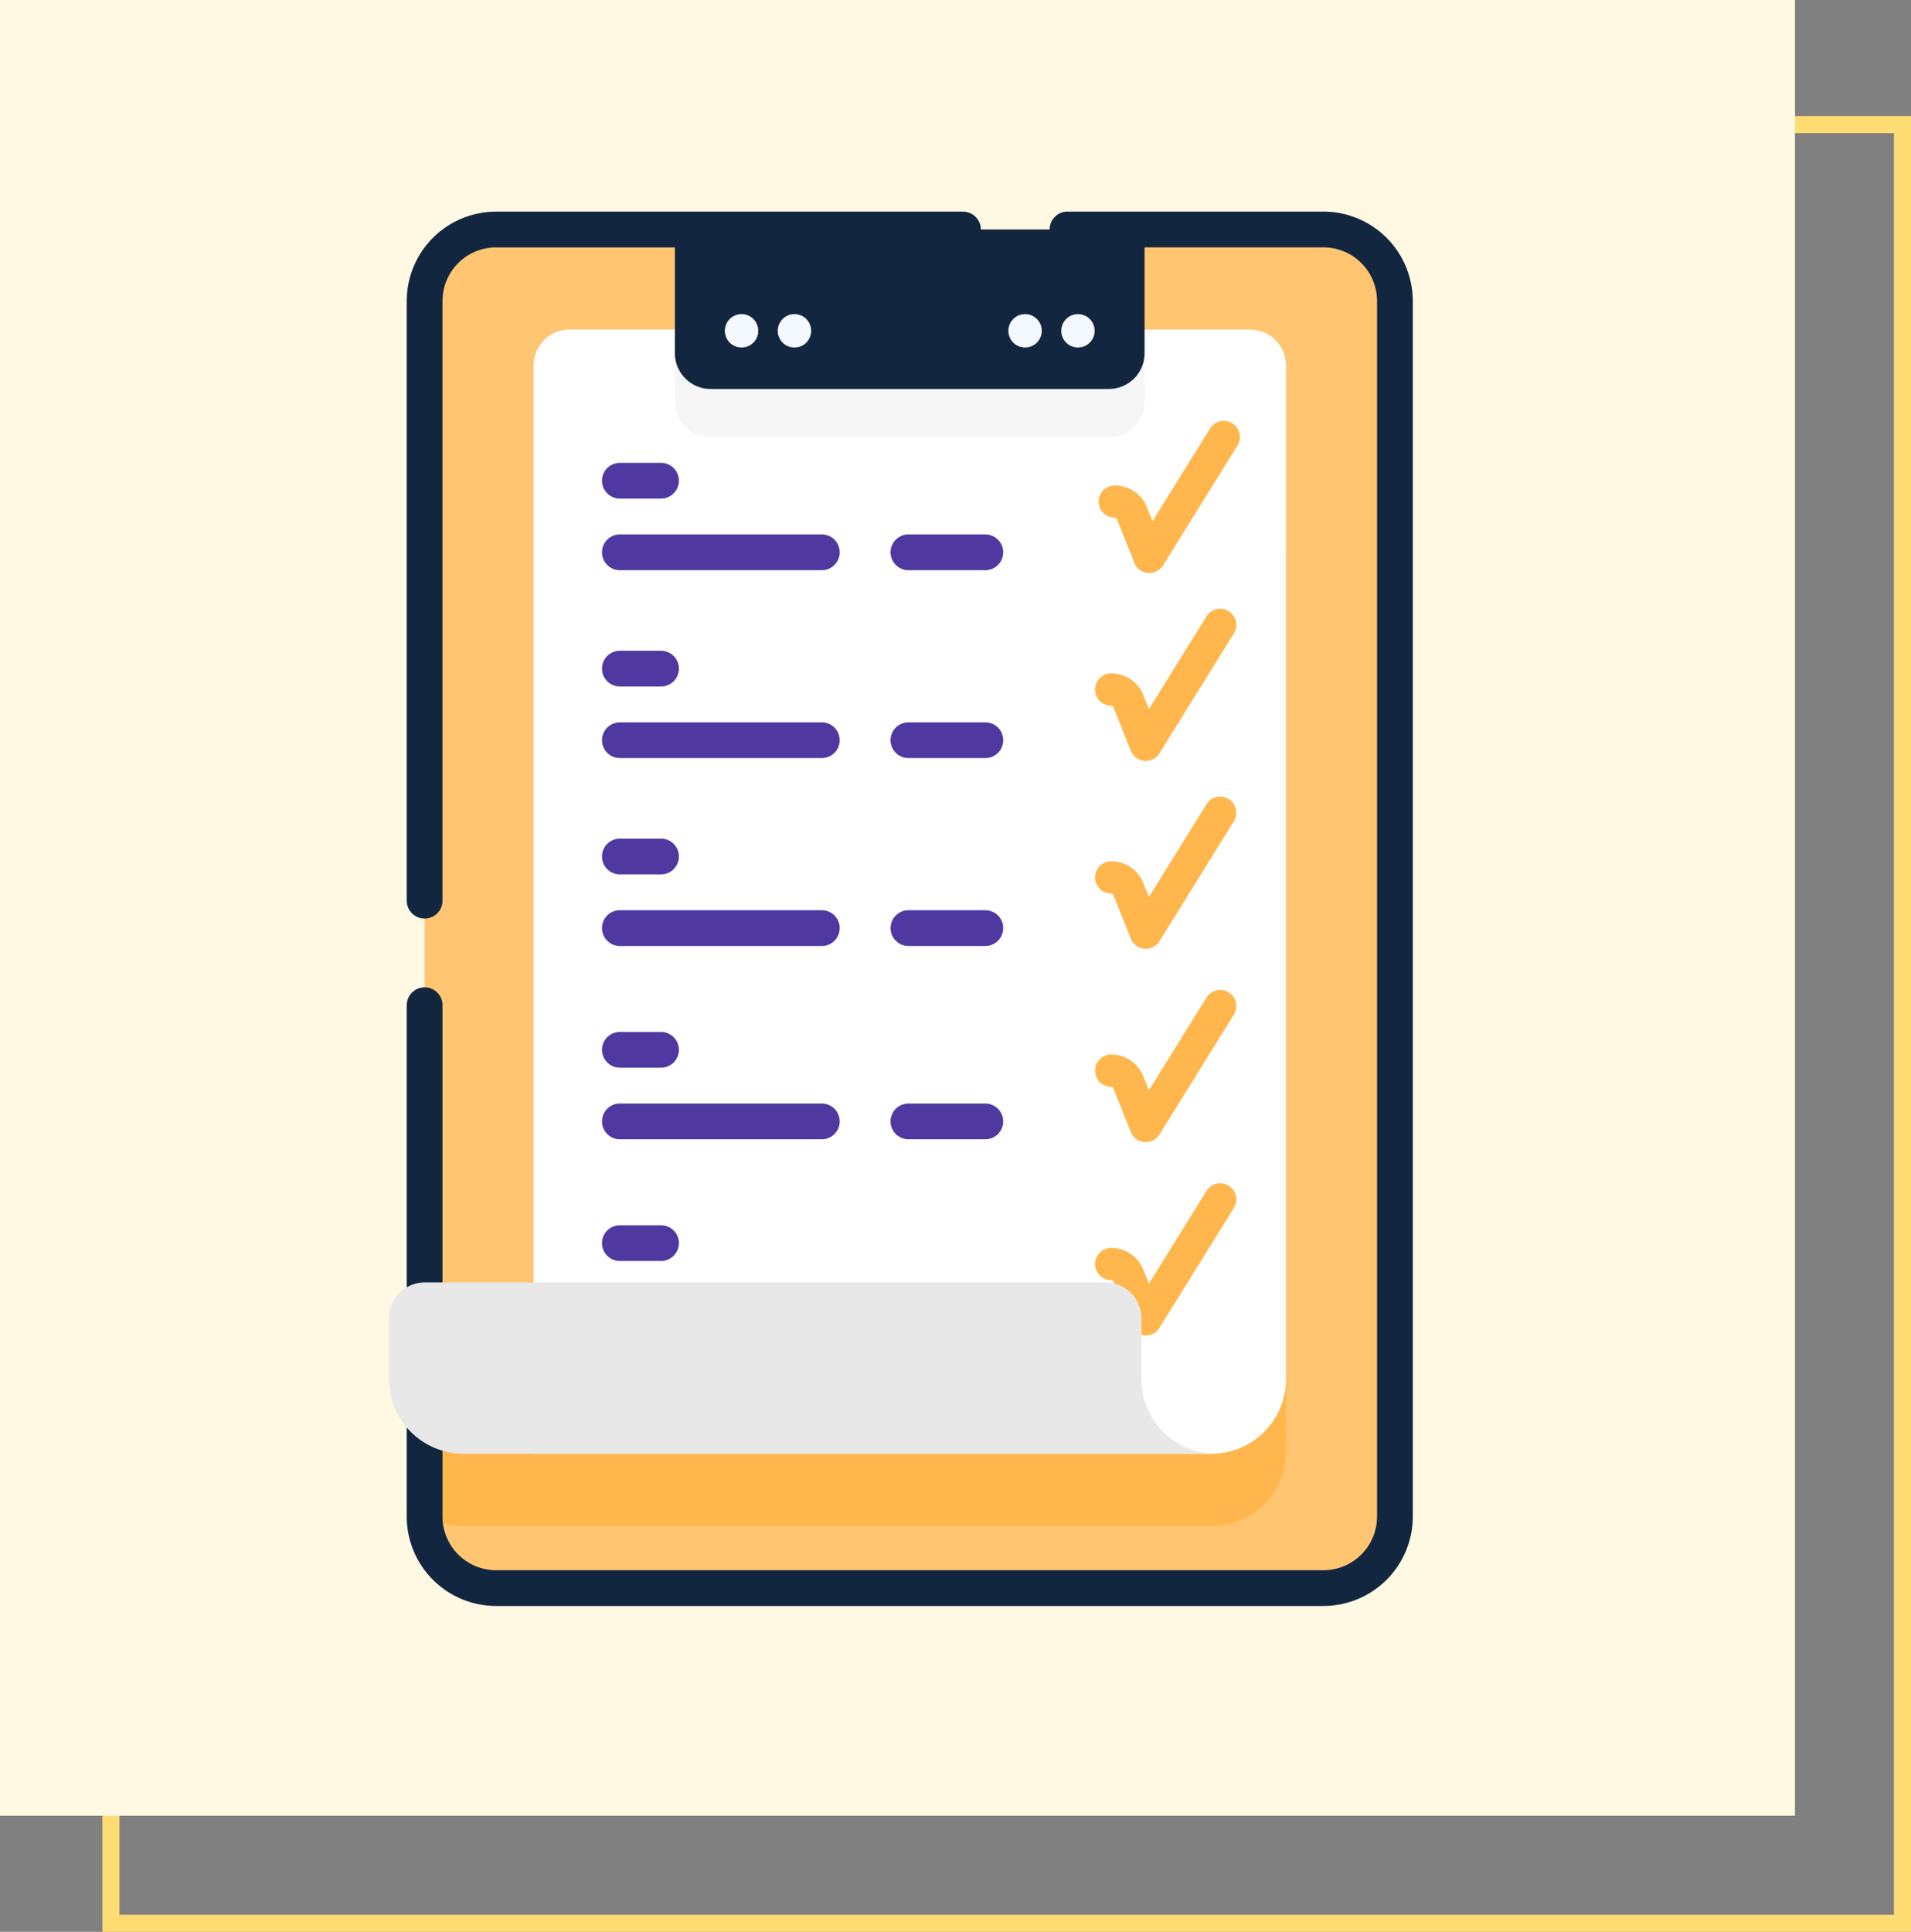 <svg xmlns="http://www.w3.org/2000/svg" width="280" height="283" viewBox="0 0 280 283">
  <rect x="0" y="0" width="280" height="283" fill="#808080" stroke="none"/>
  <g id="t2-k2" transform="translate(-285 -188)">
    <path id="Rectangle_7847" data-name="Rectangle 7847" d="M2.5,2.5v261h260V2.5H2.5M0,0H265V266H0Z" transform="translate(300 205)" fill="#ffdc72"/>
    <rect id="Rectangle_7848" data-name="Rectangle 7848" width="263" height="266" transform="translate(285 188)" fill="#fff8e3"/>
    <g id="Group_55948" data-name="Group 55948" transform="translate(-1186.156 849.564)">
      <path id="Path_101253" data-name="Path 101253" d="M1680.282-615.093v178.085a10.468,10.468,0,0,1-10.471,10.471H1548.585a10.472,10.472,0,0,1-10.471-10.471V-615.093a10.472,10.472,0,0,1,10.471-10.471h121.226A10.468,10.468,0,0,1,1680.282-615.093Z" transform="translate(-4.744 -2.383)" fill="#ffc571"/>
      <path id="Path_101254" data-name="Path 101254" d="M1664.319-540.332v131.943a10.9,10.9,0,0,1-10.586,10.885c.1.005.209.021.314.021H1543.805a10.852,10.852,0,0,1-5.691-1.6v-23.487h15.969v-117.76a5.231,5.231,0,0,1,5.236-5.236h99.765a5.234,5.234,0,0,1,5.235,5.236Z" transform="translate(-4.744 -40.496)" fill="#ffb74d"/>
      <path id="Path_101255" data-name="Path 101255" d="M1678.85-592.3V-443.77a10.907,10.907,0,0,1-10.9,10.9h-99.336V-592.3a5.231,5.231,0,0,1,5.236-5.235h99.765A5.234,5.234,0,0,1,1678.85-592.3Z" transform="translate(-19.276 -15.739)" fill="#fff"/>
      <g id="Group_55924" data-name="Group 55924" transform="translate(1631.603 -488.224)">
        <path id="Path_101256" data-name="Path 101256" d="M1733.174-336.4c-.069,0-.138,0-.208-.009a2.366,2.366,0,0,1-1.989-1.478l-2.559-6.4a.338.338,0,0,0-.316-.214,2.364,2.364,0,0,1-2.365-2.364,2.364,2.364,0,0,1,2.365-2.364,5.045,5.045,0,0,1,4.706,3.186l.822,2.054,8.432-13.587a2.364,2.364,0,0,1,3.255-.762,2.364,2.364,0,0,1,.762,3.256l-10.9,17.562a2.36,2.36,0,0,1-2.007,1.117Z" transform="translate(-1725.738 358.696)" fill="#ffb74d"/>
      </g>
      <g id="Group_55926" data-name="Group 55926" transform="translate(1559.361 -482.074)">
        <g id="Group_55925" data-name="Group 55925" transform="translate(0 0)">
          <path id="Path_101257" data-name="Path 101257" d="M1596.407-341.713h-6.031a2.618,2.618,0,0,1-2.618-2.618,2.618,2.618,0,0,1,2.618-2.618h6.031a2.618,2.618,0,0,1,2.618,2.618A2.618,2.618,0,0,1,1596.407-341.713Z" transform="translate(-1587.758 346.949)" fill="#5038a1"/>
        </g>
      </g>
      <path id="Path_101258" data-name="Path 101258" d="M1676.981-597.2v10.361a5.237,5.237,0,0,1-5.235,5.236H1613.4a5.238,5.238,0,0,1-5.236-5.236V-597.2Z" transform="translate(-38.119 -15.894)" fill="#f6f6f6"/>
      <path id="Path_101259" data-name="Path 101259" d="M1671.748-602.2H1613.4a5.236,5.236,0,0,1-5.236-5.236v-18.126h68.815v18.126A5.235,5.235,0,0,1,1671.748-602.2Z" transform="translate(-38.121 -2.382)" fill="#12263f"/>
      <path id="Path_101260" data-name="Path 101260" d="M1667.431-426.3H1546.206a13.1,13.1,0,0,1-13.089-13.089v-74.917a2.618,2.618,0,0,1,2.618-2.618,2.618,2.618,0,0,1,2.618,2.618v74.917a7.863,7.863,0,0,0,7.854,7.854h121.224a7.863,7.863,0,0,0,7.853-7.854V-617.476a7.862,7.862,0,0,0-7.853-7.853h-37.5a2.618,2.618,0,0,1-2.618-2.618,2.618,2.618,0,0,1,2.618-2.618h37.5a13.1,13.1,0,0,1,13.089,13.089V-439.39a13.1,13.1,0,0,1-13.089,13.089Z" transform="translate(-2.364 0)" fill="#12263f"/>
      <path id="Path_101261" data-name="Path 101261" d="M1535.735-527a2.618,2.618,0,0,1-2.618-2.618v-87.853a13.1,13.1,0,0,1,13.089-13.089h68.408a2.618,2.618,0,0,1,2.618,2.618,2.618,2.618,0,0,1-2.618,2.618h-68.408a7.862,7.862,0,0,0-7.854,7.853v87.853A2.618,2.618,0,0,1,1535.735-527Z" transform="translate(-2.364 0)" fill="#12263f"/>
      <path id="Path_101262" data-name="Path 101262" d="M1649.3-305.859H1539.062a10.91,10.91,0,0,1-10.906-10.911v-8.942a5.235,5.235,0,0,1,5.235-5.236h99.77a5.235,5.235,0,0,1,5.236,5.236v8.942a10.91,10.91,0,0,0,10.906,10.911Z" transform="translate(0 -142.748)" fill="#e8e8e8"/>
      <g id="Group_55929" data-name="Group 55929" transform="translate(1577.361 -615.55)">
        <g id="Group_55927" data-name="Group 55927" transform="translate(0 0)">
          <circle id="Ellipse_4060" data-name="Ellipse 4060" cx="2.449" cy="2.449" r="2.449" transform="translate(7.749)" fill="#f3f9ff"/>
          <circle id="Ellipse_4061" data-name="Ellipse 4061" cx="2.449" cy="2.449" r="2.449" fill="#f3f9ff"/>
        </g>
        <g id="Group_55928" data-name="Group 55928" transform="translate(41.54 0)">
          <circle id="Ellipse_4062" data-name="Ellipse 4062" cx="2.449" cy="2.449" r="2.449" transform="translate(7.749)" fill="#f3f9ff"/>
          <circle id="Ellipse_4063" data-name="Ellipse 4063" cx="2.449" cy="2.449" r="2.449" fill="#f3f9ff"/>
        </g>
      </g>
      <path id="Path_101263" data-name="Path 101263" d="M1733.174-444.578c-.069,0-.138,0-.208-.009a2.366,2.366,0,0,1-1.989-1.477l-2.559-6.4a.338.338,0,0,0-.316-.214,2.365,2.365,0,0,1-2.365-2.365,2.364,2.364,0,0,1,2.365-2.364,5.045,5.045,0,0,1,4.706,3.186l.822,2.054,8.432-13.587a2.364,2.364,0,0,1,3.255-.762,2.364,2.364,0,0,1,.762,3.256l-10.9,17.562a2.361,2.361,0,0,1-2.007,1.117Z" transform="translate(-94.135 -77.991)" fill="#ffb74d"/>
      <g id="Group_55930" data-name="Group 55930" transform="translate(1559.361 -528.222)">
        <path id="Path_101264" data-name="Path 101264" d="M1619.968-429.855h-29.592a2.618,2.618,0,0,1-2.618-2.618,2.618,2.618,0,0,1,2.618-2.618h29.592a2.618,2.618,0,0,1,2.618,2.618A2.618,2.618,0,0,1,1619.968-429.855Z" transform="translate(-1587.758 435.091)" fill="#5038a1"/>
      </g>
      <g id="Group_55931" data-name="Group 55931" transform="translate(1601.644 -528.222)">
        <path id="Path_101265" data-name="Path 101265" d="M1682.4-429.855h-11.267a2.618,2.618,0,0,1-2.618-2.618,2.618,2.618,0,0,1,2.618-2.618H1682.4a2.618,2.618,0,0,1,2.618,2.618A2.618,2.618,0,0,1,1682.4-429.855Z" transform="translate(-1668.517 435.091)" fill="#5038a1"/>
      </g>
      <g id="Group_55932" data-name="Group 55932" transform="translate(1559.361 -538.71)">
        <path id="Path_101266" data-name="Path 101266" d="M1596.407-449.887h-6.031a2.618,2.618,0,0,1-2.618-2.618,2.618,2.618,0,0,1,2.618-2.618h6.031a2.618,2.618,0,0,1,2.618,2.618A2.618,2.618,0,0,1,1596.407-449.887Z" transform="translate(-1587.758 455.123)" fill="#5038a1"/>
      </g>
      <g id="Group_55933" data-name="Group 55933" transform="translate(1631.603 -572.385)">
        <path id="Path_101267" data-name="Path 101267" d="M1733.174-497.151c-.069,0-.138,0-.208-.009a2.366,2.366,0,0,1-1.989-1.477l-2.559-6.4a.338.338,0,0,0-.316-.214,2.364,2.364,0,0,1-2.365-2.364,2.364,2.364,0,0,1,2.365-2.364,5.045,5.045,0,0,1,4.706,3.186l.822,2.055,8.432-13.587a2.364,2.364,0,0,1,3.255-.762,2.364,2.364,0,0,1,.762,3.256l-10.9,17.562a2.361,2.361,0,0,1-2.007,1.117Z" transform="translate(-1725.738 519.442)" fill="#ffb74d"/>
      </g>
      <g id="Group_55937" data-name="Group 55937" transform="translate(1559.361 -566.235)">
        <g id="Group_55934" data-name="Group 55934" transform="translate(0 10.488)">
          <path id="Path_101268" data-name="Path 101268" d="M1619.968-482.428h-29.592a2.618,2.618,0,0,1-2.618-2.618,2.618,2.618,0,0,1,2.618-2.618h29.592a2.618,2.618,0,0,1,2.618,2.618A2.618,2.618,0,0,1,1619.968-482.428Z" transform="translate(-1587.758 487.664)" fill="#5038a1"/>
        </g>
        <g id="Group_55935" data-name="Group 55935" transform="translate(42.282 10.488)">
          <path id="Path_101269" data-name="Path 101269" d="M1682.4-482.428h-11.267a2.618,2.618,0,0,1-2.618-2.618,2.618,2.618,0,0,1,2.618-2.618H1682.4a2.618,2.618,0,0,1,2.618,2.618A2.618,2.618,0,0,1,1682.4-482.428Z" transform="translate(-1668.517 487.664)" fill="#5038a1"/>
        </g>
        <g id="Group_55936" data-name="Group 55936" transform="translate(0)">
          <path id="Path_101270" data-name="Path 101270" d="M1596.407-502.46h-6.031a2.618,2.618,0,0,1-2.618-2.618,2.618,2.618,0,0,1,2.618-2.618h6.031a2.618,2.618,0,0,1,2.618,2.618A2.618,2.618,0,0,1,1596.407-502.46Z" transform="translate(-1587.758 507.696)" fill="#5038a1"/>
        </g>
      </g>
      <g id="Group_55938" data-name="Group 55938" transform="translate(1632.126 -599.91)">
        <path id="Path_101271" data-name="Path 101271" d="M1734.174-549.724c-.069,0-.138,0-.207-.009a2.365,2.365,0,0,1-1.989-1.478l-2.559-6.4a.338.338,0,0,0-.316-.214,2.364,2.364,0,0,1-2.365-2.364,2.364,2.364,0,0,1,2.365-2.364,5.045,5.045,0,0,1,4.706,3.186l.822,2.054,8.432-13.587a2.364,2.364,0,0,1,3.256-.762,2.364,2.364,0,0,1,.762,3.256l-10.9,17.562a2.361,2.361,0,0,1-2.007,1.117Z" transform="translate(-1726.738 572.015)" fill="#ffb74d"/>
      </g>
      <g id="Group_55942" data-name="Group 55942" transform="translate(1559.361 -593.761)">
        <g id="Group_55939" data-name="Group 55939" transform="translate(0 10.488)">
          <path id="Path_101272" data-name="Path 101272" d="M1619.968-535h-29.592a2.618,2.618,0,0,1-2.618-2.618,2.618,2.618,0,0,1,2.618-2.618h29.592a2.618,2.618,0,0,1,2.618,2.618A2.618,2.618,0,0,1,1619.968-535Z" transform="translate(-1587.758 540.237)" fill="#5038a1"/>
        </g>
        <g id="Group_55940" data-name="Group 55940" transform="translate(42.282 10.488)">
          <path id="Path_101273" data-name="Path 101273" d="M1682.4-535h-11.267a2.618,2.618,0,0,1-2.618-2.618,2.618,2.618,0,0,1,2.618-2.618H1682.4a2.618,2.618,0,0,1,2.618,2.618A2.618,2.618,0,0,1,1682.4-535Z" transform="translate(-1668.517 540.237)" fill="#5038a1"/>
        </g>
        <g id="Group_55941" data-name="Group 55941" transform="translate(0 0)">
          <path id="Path_101274" data-name="Path 101274" d="M1596.407-555.033h-6.031a2.618,2.618,0,0,1-2.618-2.618,2.618,2.618,0,0,1,2.618-2.618h6.031a2.618,2.618,0,0,1,2.618,2.618A2.618,2.618,0,0,1,1596.407-555.033Z" transform="translate(-1587.758 560.269)" fill="#5038a1"/>
        </g>
      </g>
      <g id="Group_55943" data-name="Group 55943" transform="translate(1631.603 -516.542)">
        <path id="Path_101275" data-name="Path 101275" d="M1733.174-390.492c-.069,0-.138,0-.208-.009a2.366,2.366,0,0,1-1.989-1.477l-2.559-6.4a.338.338,0,0,0-.316-.214,2.364,2.364,0,0,1-2.365-2.364,2.364,2.364,0,0,1,2.365-2.364,5.045,5.045,0,0,1,4.706,3.186l.822,2.054,8.432-13.587a2.364,2.364,0,0,1,3.255-.762,2.364,2.364,0,0,1,.762,3.256l-10.9,17.562a2.361,2.361,0,0,1-2.007,1.117Z" transform="translate(-1725.738 412.783)" fill="#ffb74d"/>
      </g>
      <g id="Group_55947" data-name="Group 55947" transform="translate(1559.361 -510.392)">
        <g id="Group_55944" data-name="Group 55944" transform="translate(0 10.488)">
          <path id="Path_101276" data-name="Path 101276" d="M1619.968-375.769h-29.592a2.618,2.618,0,0,1-2.618-2.618,2.618,2.618,0,0,1,2.618-2.618h29.592a2.618,2.618,0,0,1,2.618,2.618A2.618,2.618,0,0,1,1619.968-375.769Z" transform="translate(-1587.758 381.005)" fill="#5038a1"/>
        </g>
        <g id="Group_55945" data-name="Group 55945" transform="translate(42.282 10.488)">
          <path id="Path_101277" data-name="Path 101277" d="M1682.4-375.769h-11.267a2.618,2.618,0,0,1-2.618-2.618,2.618,2.618,0,0,1,2.618-2.618H1682.4a2.618,2.618,0,0,1,2.618,2.618A2.618,2.618,0,0,1,1682.4-375.769Z" transform="translate(-1668.517 381.005)" fill="#5038a1"/>
        </g>
        <g id="Group_55946" data-name="Group 55946" transform="translate(0)">
          <path id="Path_101278" data-name="Path 101278" d="M1596.407-395.8h-6.031a2.618,2.618,0,0,1-2.618-2.618,2.618,2.618,0,0,1,2.618-2.618h6.031a2.618,2.618,0,0,1,2.618,2.618A2.618,2.618,0,0,1,1596.407-395.8Z" transform="translate(-1587.758 401.036)" fill="#5038a1"/>
        </g>
      </g>
    </g>
  </g>
</svg>
